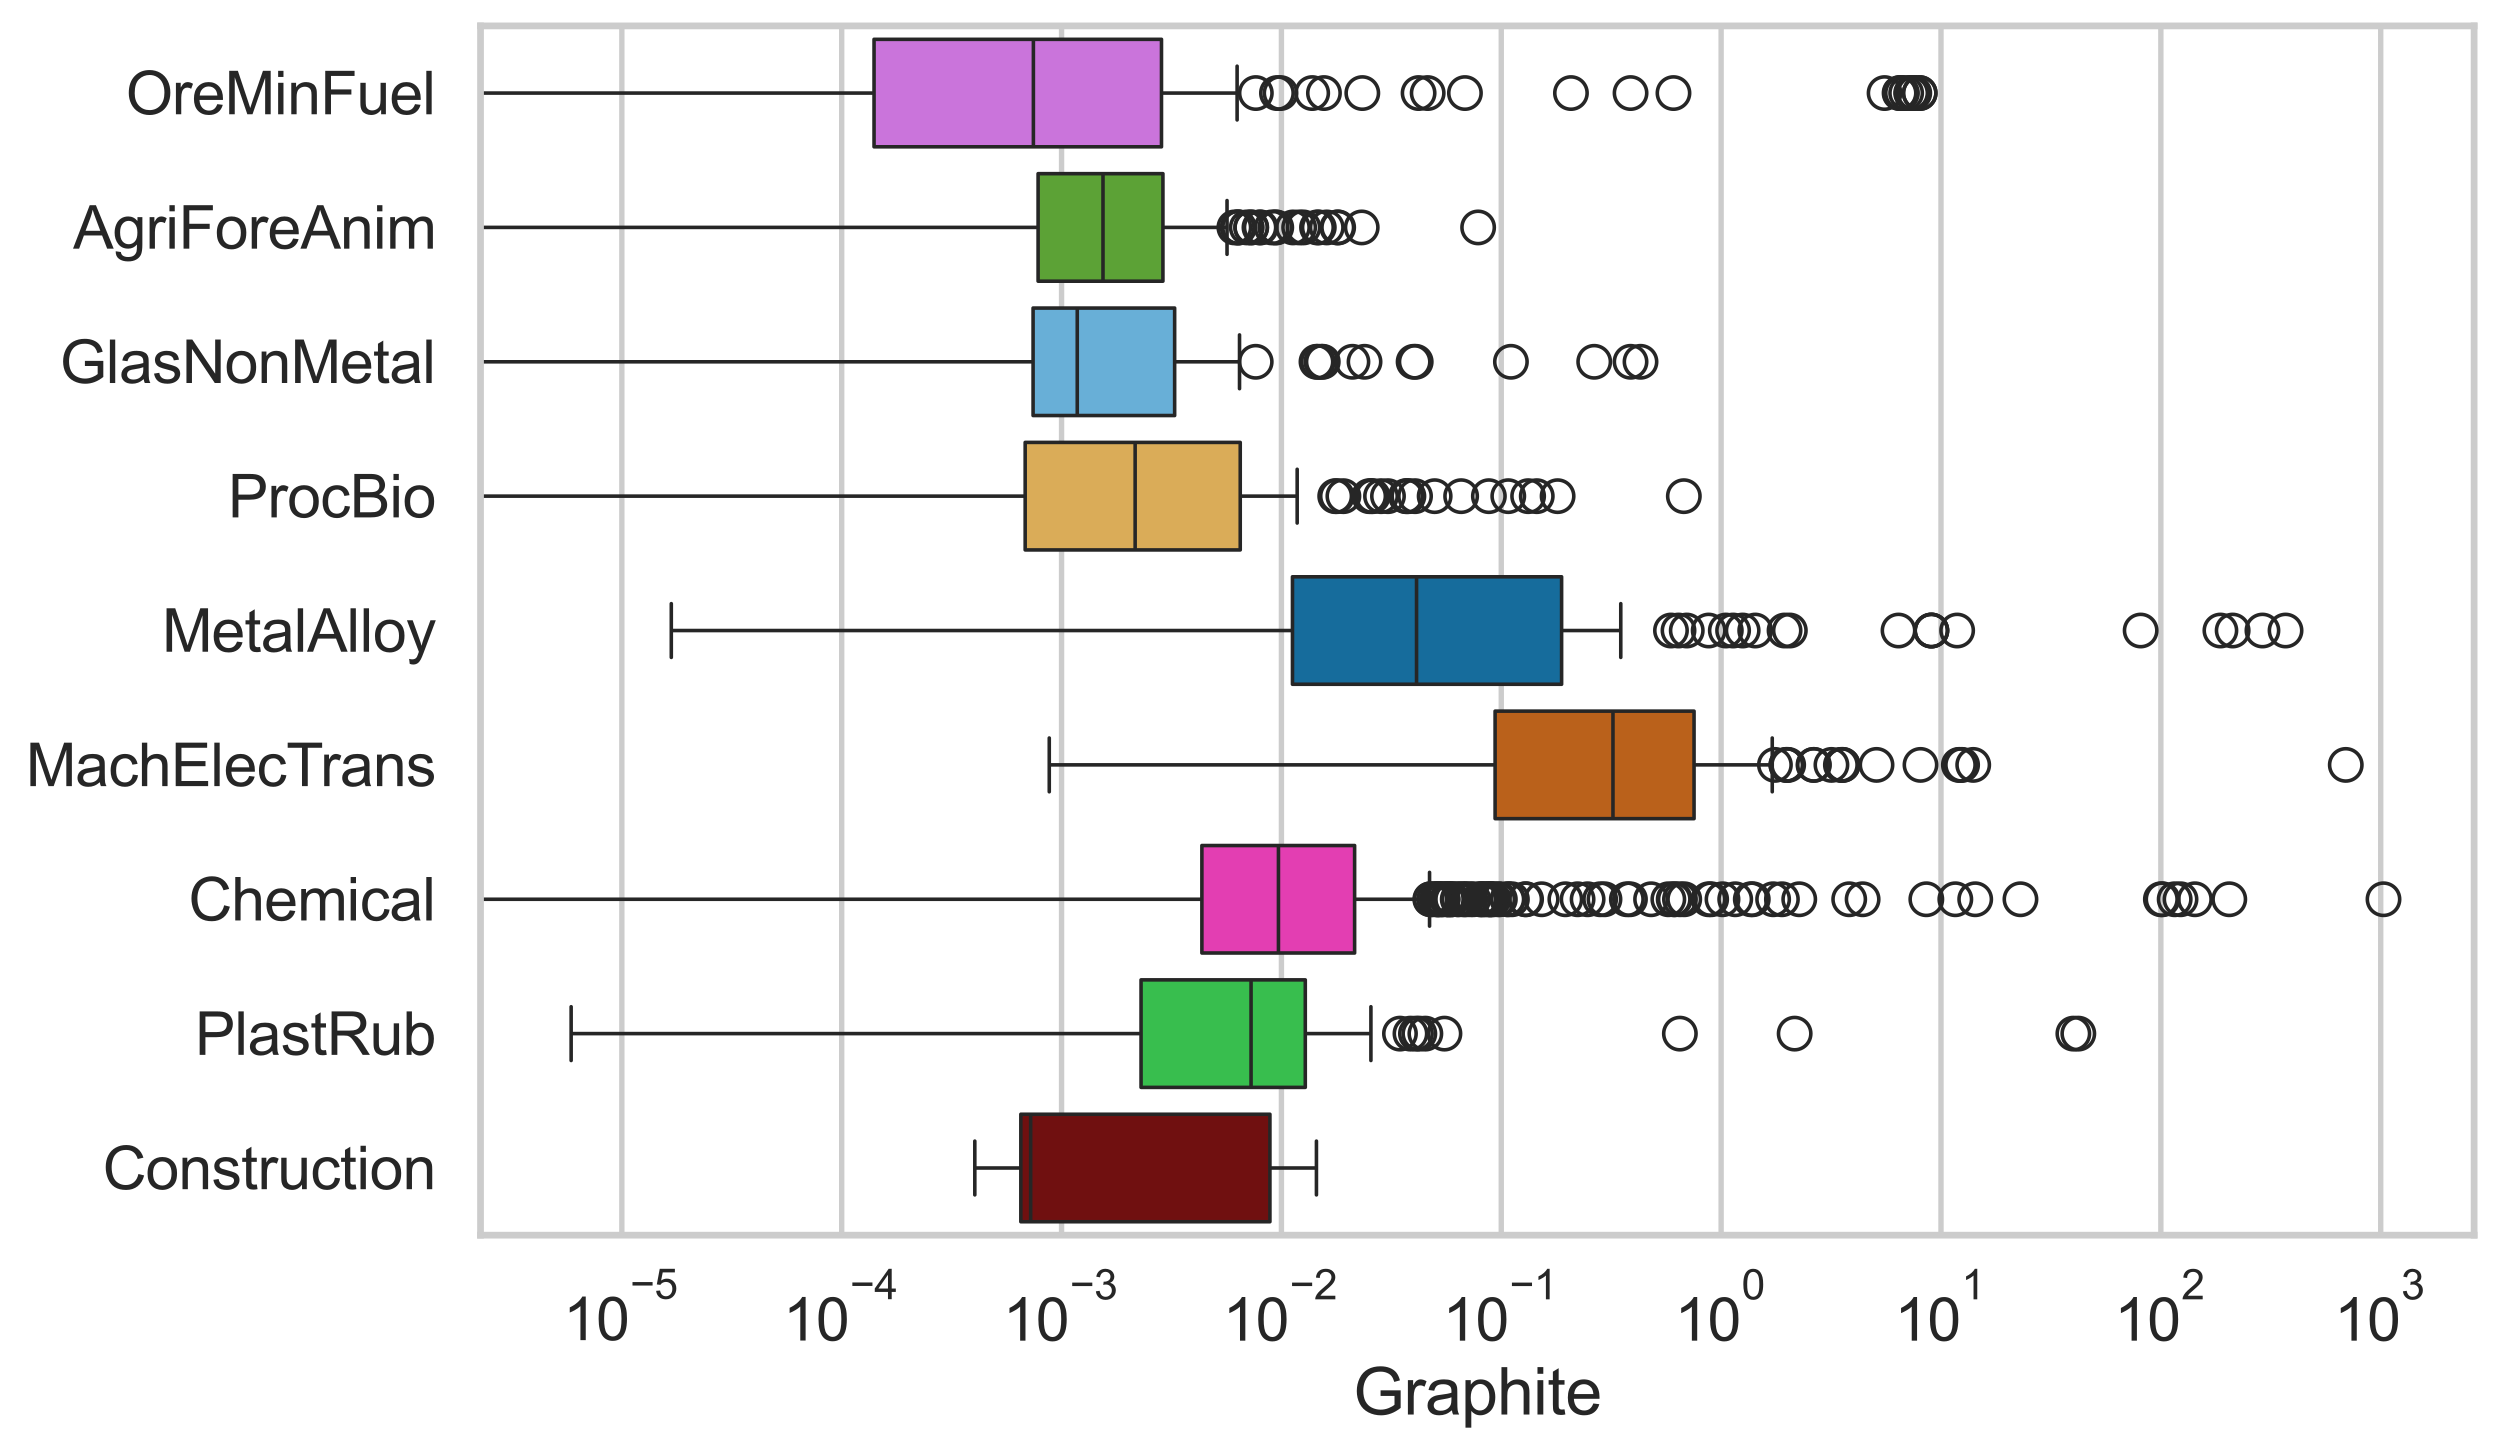 <?xml version="1.0" encoding="utf-8" standalone="no"?>
<!DOCTYPE svg PUBLIC "-//W3C//DTD SVG 1.1//EN"
  "http://www.w3.org/Graphics/SVG/1.1/DTD/svg11.dtd">
<svg xmlns:xlink="http://www.w3.org/1999/xlink" width="695.577pt" height="404.34pt" viewBox="0 0 695.577 404.34" xmlns="http://www.w3.org/2000/svg" version="1.1">
 <defs>
  <style type="text/css">*{stroke-linejoin: round; stroke-linecap: butt}</style>
 </defs>
 <g id="figure_1">
  <g id="patch_1">
   <path d="M 0 404.34 
L 695.577 404.34 
L 695.577 0 
L 0 0 
z
" style="fill: #ffffff"/>
  </g>
  <g id="axes_1">
   <g id="patch_2">
    <path d="M 133.697 343.665 
L 688.377 343.665 
L 688.377 7.2 
L 133.697 7.2 
z
" style="fill: #ffffff"/>
   </g>
   <g id="matplotlib.axis_1">
    <g id="xtick_1">
     <g id="line2d_1">
      <path d="M 173.016 343.665 
L 173.016 7.2 
" clip-path="url(#p626fdfdd49)" style="fill: none; stroke: #cccccc; stroke-width: 1.5; stroke-linecap: round"/>
     </g>
     <g id="text_1">
      <!-- $\mathdefault{10^{-5}}$ -->
      <g style="fill: #262626" transform="translate(156.681 373.015) scale(0.165 -0.165)">
       <defs>
        <path id="ArialMT-31" d="M 2384 0 
L 1822 0 
L 1822 3584 
Q 1619 3391 1289 3197 
Q 959 3003 697 2906 
L 697 3450 
Q 1169 3672 1522 3987 
Q 1875 4303 2022 4600 
L 2384 4600 
L 2384 0 
z
" transform="scale(0.016)"/>
        <path id="ArialMT-30" d="M 266 2259 
Q 266 3072 433 3567 
Q 600 4063 929 4331 
Q 1259 4600 1759 4600 
Q 2128 4600 2406 4451 
Q 2684 4303 2865 4023 
Q 3047 3744 3150 3342 
Q 3253 2941 3253 2259 
Q 3253 1453 3087 958 
Q 2922 463 2592 192 
Q 2263 -78 1759 -78 
Q 1097 -78 719 397 
Q 266 969 266 2259 
z
M 844 2259 
Q 844 1131 1108 757 
Q 1372 384 1759 384 
Q 2147 384 2411 759 
Q 2675 1134 2675 2259 
Q 2675 3391 2411 3762 
Q 2147 4134 1753 4134 
Q 1366 4134 1134 3806 
Q 844 3388 844 2259 
z
" transform="scale(0.016)"/>
        <path id="ArialMT-2212" d="M 3381 1997 
L 356 1997 
L 356 2522 
L 3381 2522 
L 3381 1997 
z
" transform="scale(0.016)"/>
        <path id="ArialMT-35" d="M 266 1200 
L 856 1250 
Q 922 819 1161 601 
Q 1400 384 1738 384 
Q 2144 384 2425 690 
Q 2706 997 2706 1503 
Q 2706 1984 2436 2262 
Q 2166 2541 1728 2541 
Q 1456 2541 1237 2417 
Q 1019 2294 894 2097 
L 366 2166 
L 809 4519 
L 3088 4519 
L 3088 3981 
L 1259 3981 
L 1013 2750 
Q 1425 3038 1878 3038 
Q 2478 3038 2890 2622 
Q 3303 2206 3303 1553 
Q 3303 931 2941 478 
Q 2500 -78 1738 -78 
Q 1113 -78 717 272 
Q 322 622 266 1200 
z
" transform="scale(0.016)"/>
       </defs>
       <use xlink:href="#ArialMT-31" transform="translate(0 0.88)"/>
       <use xlink:href="#ArialMT-30" transform="translate(55.615 0.88)"/>
       <use xlink:href="#ArialMT-2212" transform="translate(112.973 70.573) scale(0.7)"/>
       <use xlink:href="#ArialMT-35" transform="translate(153.852 70.573) scale(0.7)"/>
      </g>
     </g>
    </g>
    <g id="xtick_2">
     <g id="line2d_2">
      <path d="M 234.188 343.665 
L 234.188 7.2 
" clip-path="url(#p626fdfdd49)" style="fill: none; stroke: #cccccc; stroke-width: 1.5; stroke-linecap: round"/>
     </g>
     <g id="text_2">
      <!-- $\mathdefault{10^{-4}}$ -->
      <g style="fill: #262626" transform="translate(217.853 373.015) scale(0.165 -0.165)">
       <defs>
        <path id="ArialMT-34" d="M 2069 0 
L 2069 1097 
L 81 1097 
L 81 1613 
L 2172 4581 
L 2631 4581 
L 2631 1613 
L 3250 1613 
L 3250 1097 
L 2631 1097 
L 2631 0 
L 2069 0 
z
M 2069 1613 
L 2069 3678 
L 634 1613 
L 2069 1613 
z
" transform="scale(0.016)"/>
       </defs>
       <use xlink:href="#ArialMT-31" transform="translate(0 0.202)"/>
       <use xlink:href="#ArialMT-30" transform="translate(55.615 0.202)"/>
       <use xlink:href="#ArialMT-2212" transform="translate(112.973 69.895) scale(0.7)"/>
       <use xlink:href="#ArialMT-34" transform="translate(153.852 69.895) scale(0.7)"/>
      </g>
     </g>
    </g>
    <g id="xtick_3">
     <g id="line2d_3">
      <path d="M 295.359 343.665 
L 295.359 7.2 
" clip-path="url(#p626fdfdd49)" style="fill: none; stroke: #cccccc; stroke-width: 1.5; stroke-linecap: round"/>
     </g>
     <g id="text_3">
      <!-- $\mathdefault{10^{-3}}$ -->
      <g style="fill: #262626" transform="translate(279.024 373.18) scale(0.165 -0.165)">
       <defs>
        <path id="ArialMT-33" d="M 269 1209 
L 831 1284 
Q 928 806 1161 595 
Q 1394 384 1728 384 
Q 2125 384 2398 659 
Q 2672 934 2672 1341 
Q 2672 1728 2419 1979 
Q 2166 2231 1775 2231 
Q 1616 2231 1378 2169 
L 1441 2663 
Q 1497 2656 1531 2656 
Q 1891 2656 2178 2843 
Q 2466 3031 2466 3422 
Q 2466 3731 2256 3934 
Q 2047 4138 1716 4138 
Q 1388 4138 1169 3931 
Q 950 3725 888 3313 
L 325 3413 
Q 428 3978 793 4289 
Q 1159 4600 1703 4600 
Q 2078 4600 2393 4439 
Q 2709 4278 2876 4000 
Q 3044 3722 3044 3409 
Q 3044 3113 2884 2869 
Q 2725 2625 2413 2481 
Q 2819 2388 3044 2092 
Q 3269 1797 3269 1353 
Q 3269 753 2831 336 
Q 2394 -81 1725 -81 
Q 1122 -81 723 278 
Q 325 638 269 1209 
z
" transform="scale(0.016)"/>
       </defs>
       <use xlink:href="#ArialMT-31" transform="translate(0 0.994)"/>
       <use xlink:href="#ArialMT-30" transform="translate(55.615 0.994)"/>
       <use xlink:href="#ArialMT-2212" transform="translate(112.973 70.688) scale(0.7)"/>
       <use xlink:href="#ArialMT-33" transform="translate(153.852 70.688) scale(0.7)"/>
      </g>
     </g>
    </g>
    <g id="xtick_4">
     <g id="line2d_4">
      <path d="M 356.53 343.665 
L 356.53 7.2 
" clip-path="url(#p626fdfdd49)" style="fill: none; stroke: #cccccc; stroke-width: 1.5; stroke-linecap: round"/>
     </g>
     <g id="text_4">
      <!-- $\mathdefault{10^{-2}}$ -->
      <g style="fill: #262626" transform="translate(340.195 373.18) scale(0.165 -0.165)">
       <defs>
        <path id="ArialMT-32" d="M 3222 541 
L 3222 0 
L 194 0 
Q 188 203 259 391 
Q 375 700 629 1000 
Q 884 1300 1366 1694 
Q 2113 2306 2375 2664 
Q 2638 3022 2638 3341 
Q 2638 3675 2398 3904 
Q 2159 4134 1775 4134 
Q 1369 4134 1125 3890 
Q 881 3647 878 3216 
L 300 3275 
Q 359 3922 746 4261 
Q 1134 4600 1788 4600 
Q 2447 4600 2831 4234 
Q 3216 3869 3216 3328 
Q 3216 3053 3103 2787 
Q 2991 2522 2730 2228 
Q 2469 1934 1863 1422 
Q 1356 997 1212 845 
Q 1069 694 975 541 
L 3222 541 
z
" transform="scale(0.016)"/>
       </defs>
       <use xlink:href="#ArialMT-31" transform="translate(0 0.994)"/>
       <use xlink:href="#ArialMT-30" transform="translate(55.615 0.994)"/>
       <use xlink:href="#ArialMT-2212" transform="translate(112.973 70.688) scale(0.7)"/>
       <use xlink:href="#ArialMT-32" transform="translate(153.852 70.688) scale(0.7)"/>
      </g>
     </g>
    </g>
    <g id="xtick_5">
     <g id="line2d_5">
      <path d="M 417.701 343.665 
L 417.701 7.2 
" clip-path="url(#p626fdfdd49)" style="fill: none; stroke: #cccccc; stroke-width: 1.5; stroke-linecap: round"/>
     </g>
     <g id="text_5">
      <!-- $\mathdefault{10^{-1}}$ -->
      <g style="fill: #262626" transform="translate(401.366 373.18) scale(0.165 -0.165)">
       <use xlink:href="#ArialMT-31" transform="translate(0 0.994)"/>
       <use xlink:href="#ArialMT-30" transform="translate(55.615 0.994)"/>
       <use xlink:href="#ArialMT-2212" transform="translate(112.973 70.688) scale(0.7)"/>
       <use xlink:href="#ArialMT-31" transform="translate(153.852 70.688) scale(0.7)"/>
      </g>
     </g>
    </g>
    <g id="xtick_6">
     <g id="line2d_6">
      <path d="M 478.872 343.665 
L 478.872 7.2 
" clip-path="url(#p626fdfdd49)" style="fill: none; stroke: #cccccc; stroke-width: 1.5; stroke-linecap: round"/>
     </g>
     <g id="text_6">
      <!-- $\mathdefault{10^{0}}$ -->
      <g style="fill: #262626" transform="translate(465.92 373.18) scale(0.165 -0.165)">
       <use xlink:href="#ArialMT-31" transform="translate(0 0.994)"/>
       <use xlink:href="#ArialMT-30" transform="translate(55.615 0.994)"/>
       <use xlink:href="#ArialMT-30" transform="translate(112.973 70.688) scale(0.7)"/>
      </g>
     </g>
    </g>
    <g id="xtick_7">
     <g id="line2d_7">
      <path d="M 540.044 343.665 
L 540.044 7.2 
" clip-path="url(#p626fdfdd49)" style="fill: none; stroke: #cccccc; stroke-width: 1.5; stroke-linecap: round"/>
     </g>
     <g id="text_7">
      <!-- $\mathdefault{10^{1}}$ -->
      <g style="fill: #262626" transform="translate(527.091 373.18) scale(0.165 -0.165)">
       <use xlink:href="#ArialMT-31" transform="translate(0 0.994)"/>
       <use xlink:href="#ArialMT-30" transform="translate(55.615 0.994)"/>
       <use xlink:href="#ArialMT-31" transform="translate(112.973 70.688) scale(0.7)"/>
      </g>
     </g>
    </g>
    <g id="xtick_8">
     <g id="line2d_8">
      <path d="M 601.215 343.665 
L 601.215 7.2 
" clip-path="url(#p626fdfdd49)" style="fill: none; stroke: #cccccc; stroke-width: 1.5; stroke-linecap: round"/>
     </g>
     <g id="text_8">
      <!-- $\mathdefault{10^{2}}$ -->
      <g style="fill: #262626" transform="translate(588.262 373.18) scale(0.165 -0.165)">
       <use xlink:href="#ArialMT-31" transform="translate(0 0.994)"/>
       <use xlink:href="#ArialMT-30" transform="translate(55.615 0.994)"/>
       <use xlink:href="#ArialMT-32" transform="translate(112.973 70.688) scale(0.7)"/>
      </g>
     </g>
    </g>
    <g id="xtick_9">
     <g id="line2d_9">
      <path d="M 662.386 343.665 
L 662.386 7.2 
" clip-path="url(#p626fdfdd49)" style="fill: none; stroke: #cccccc; stroke-width: 1.5; stroke-linecap: round"/>
     </g>
     <g id="text_9">
      <!-- $\mathdefault{10^{3}}$ -->
      <g style="fill: #262626" transform="translate(649.434 373.18) scale(0.165 -0.165)">
       <use xlink:href="#ArialMT-31" transform="translate(0 0.994)"/>
       <use xlink:href="#ArialMT-30" transform="translate(55.615 0.994)"/>
       <use xlink:href="#ArialMT-33" transform="translate(112.973 70.688) scale(0.7)"/>
      </g>
     </g>
    </g>
    <g id="xtick_10"/>
    <g id="xtick_11"/>
    <g id="xtick_12"/>
    <g id="xtick_13"/>
    <g id="xtick_14"/>
    <g id="xtick_15"/>
    <g id="xtick_16"/>
    <g id="xtick_17"/>
    <g id="xtick_18"/>
    <g id="xtick_19"/>
    <g id="xtick_20"/>
    <g id="xtick_21"/>
    <g id="xtick_22"/>
    <g id="xtick_23"/>
    <g id="xtick_24"/>
    <g id="xtick_25"/>
    <g id="xtick_26"/>
    <g id="xtick_27"/>
    <g id="xtick_28"/>
    <g id="xtick_29"/>
    <g id="xtick_30"/>
    <g id="xtick_31"/>
    <g id="xtick_32"/>
    <g id="xtick_33"/>
    <g id="xtick_34"/>
    <g id="xtick_35"/>
    <g id="xtick_36"/>
    <g id="xtick_37"/>
    <g id="xtick_38"/>
    <g id="xtick_39"/>
    <g id="xtick_40"/>
    <g id="xtick_41"/>
    <g id="xtick_42"/>
    <g id="xtick_43"/>
    <g id="xtick_44"/>
    <g id="xtick_45"/>
    <g id="xtick_46"/>
    <g id="xtick_47"/>
    <g id="xtick_48"/>
    <g id="xtick_49"/>
    <g id="xtick_50"/>
    <g id="xtick_51"/>
    <g id="xtick_52"/>
    <g id="xtick_53"/>
    <g id="xtick_54"/>
    <g id="xtick_55"/>
    <g id="xtick_56"/>
    <g id="xtick_57"/>
    <g id="xtick_58"/>
    <g id="xtick_59"/>
    <g id="xtick_60"/>
    <g id="xtick_61"/>
    <g id="xtick_62"/>
    <g id="xtick_63"/>
    <g id="xtick_64"/>
    <g id="xtick_65"/>
    <g id="xtick_66"/>
    <g id="xtick_67"/>
    <g id="xtick_68"/>
    <g id="xtick_69"/>
    <g id="xtick_70"/>
    <g id="xtick_71"/>
    <g id="xtick_72"/>
    <g id="xtick_73"/>
    <g id="xtick_74"/>
    <g id="xtick_75"/>
    <g id="xtick_76"/>
    <g id="xtick_77"/>
    <g id="xtick_78"/>
    <g id="xtick_79"/>
    <g id="xtick_80"/>
    <g id="xtick_81"/>
    <g id="text_10">
     <!-- Graphite -->
     <g style="fill: #262626" transform="translate(376.521 393.563) scale(0.18 -0.18)">
      <defs>
       <path id="ArialMT-47" d="M 2638 1797 
L 2638 2334 
L 4578 2338 
L 4578 638 
Q 4131 281 3656 101 
Q 3181 -78 2681 -78 
Q 2006 -78 1454 211 
Q 903 500 622 1047 
Q 341 1594 341 2269 
Q 341 2938 620 3517 
Q 900 4097 1425 4378 
Q 1950 4659 2634 4659 
Q 3131 4659 3532 4498 
Q 3934 4338 4162 4050 
Q 4391 3763 4509 3300 
L 3963 3150 
Q 3859 3500 3706 3700 
Q 3553 3900 3268 4020 
Q 2984 4141 2638 4141 
Q 2222 4141 1919 4014 
Q 1616 3888 1430 3681 
Q 1244 3475 1141 3228 
Q 966 2803 966 2306 
Q 966 1694 1177 1281 
Q 1388 869 1791 669 
Q 2194 469 2647 469 
Q 3041 469 3416 620 
Q 3791 772 3984 944 
L 3984 1797 
L 2638 1797 
z
" transform="scale(0.016)"/>
       <path id="ArialMT-72" d="M 416 0 
L 416 3319 
L 922 3319 
L 922 2816 
Q 1116 3169 1280 3281 
Q 1444 3394 1641 3394 
Q 1925 3394 2219 3213 
L 2025 2691 
Q 1819 2813 1613 2813 
Q 1428 2813 1281 2702 
Q 1134 2591 1072 2394 
Q 978 2094 978 1738 
L 978 0 
L 416 0 
z
" transform="scale(0.016)"/>
       <path id="ArialMT-61" d="M 2588 409 
Q 2275 144 1986 34 
Q 1697 -75 1366 -75 
Q 819 -75 525 192 
Q 231 459 231 875 
Q 231 1119 342 1320 
Q 453 1522 633 1644 
Q 813 1766 1038 1828 
Q 1203 1872 1538 1913 
Q 2219 1994 2541 2106 
Q 2544 2222 2544 2253 
Q 2544 2597 2384 2738 
Q 2169 2928 1744 2928 
Q 1347 2928 1158 2789 
Q 969 2650 878 2297 
L 328 2372 
Q 403 2725 575 2942 
Q 747 3159 1072 3276 
Q 1397 3394 1825 3394 
Q 2250 3394 2515 3294 
Q 2781 3194 2906 3042 
Q 3031 2891 3081 2659 
Q 3109 2516 3109 2141 
L 3109 1391 
Q 3109 606 3145 398 
Q 3181 191 3288 0 
L 2700 0 
Q 2613 175 2588 409 
z
M 2541 1666 
Q 2234 1541 1622 1453 
Q 1275 1403 1131 1340 
Q 988 1278 909 1158 
Q 831 1038 831 891 
Q 831 666 1001 516 
Q 1172 366 1500 366 
Q 1825 366 2078 508 
Q 2331 650 2450 897 
Q 2541 1088 2541 1459 
L 2541 1666 
z
" transform="scale(0.016)"/>
       <path id="ArialMT-70" d="M 422 -1272 
L 422 3319 
L 934 3319 
L 934 2888 
Q 1116 3141 1344 3267 
Q 1572 3394 1897 3394 
Q 2322 3394 2647 3175 
Q 2972 2956 3137 2557 
Q 3303 2159 3303 1684 
Q 3303 1175 3120 767 
Q 2938 359 2589 142 
Q 2241 -75 1856 -75 
Q 1575 -75 1351 44 
Q 1128 163 984 344 
L 984 -1272 
L 422 -1272 
z
M 931 1641 
Q 931 1000 1190 694 
Q 1450 388 1819 388 
Q 2194 388 2461 705 
Q 2728 1022 2728 1688 
Q 2728 2322 2467 2637 
Q 2206 2953 1844 2953 
Q 1484 2953 1207 2617 
Q 931 2281 931 1641 
z
" transform="scale(0.016)"/>
       <path id="ArialMT-68" d="M 422 0 
L 422 4581 
L 984 4581 
L 984 2938 
Q 1378 3394 1978 3394 
Q 2347 3394 2619 3248 
Q 2891 3103 3008 2847 
Q 3125 2591 3125 2103 
L 3125 0 
L 2563 0 
L 2563 2103 
Q 2563 2525 2380 2717 
Q 2197 2909 1863 2909 
Q 1613 2909 1392 2779 
Q 1172 2650 1078 2428 
Q 984 2206 984 1816 
L 984 0 
L 422 0 
z
" transform="scale(0.016)"/>
       <path id="ArialMT-69" d="M 425 3934 
L 425 4581 
L 988 4581 
L 988 3934 
L 425 3934 
z
M 425 0 
L 425 3319 
L 988 3319 
L 988 0 
L 425 0 
z
" transform="scale(0.016)"/>
       <path id="ArialMT-74" d="M 1650 503 
L 1731 6 
Q 1494 -44 1306 -44 
Q 1000 -44 831 53 
Q 663 150 594 308 
Q 525 466 525 972 
L 525 2881 
L 113 2881 
L 113 3319 
L 525 3319 
L 525 4141 
L 1084 4478 
L 1084 3319 
L 1650 3319 
L 1650 2881 
L 1084 2881 
L 1084 941 
Q 1084 700 1114 631 
Q 1144 563 1211 522 
Q 1278 481 1403 481 
Q 1497 481 1650 503 
z
" transform="scale(0.016)"/>
       <path id="ArialMT-65" d="M 2694 1069 
L 3275 997 
Q 3138 488 2766 206 
Q 2394 -75 1816 -75 
Q 1088 -75 661 373 
Q 234 822 234 1631 
Q 234 2469 665 2931 
Q 1097 3394 1784 3394 
Q 2450 3394 2872 2941 
Q 3294 2488 3294 1666 
Q 3294 1616 3291 1516 
L 816 1516 
Q 847 969 1125 678 
Q 1403 388 1819 388 
Q 2128 388 2347 550 
Q 2566 713 2694 1069 
z
M 847 1978 
L 2700 1978 
Q 2663 2397 2488 2606 
Q 2219 2931 1791 2931 
Q 1403 2931 1139 2672 
Q 875 2413 847 1978 
z
" transform="scale(0.016)"/>
      </defs>
      <use xlink:href="#ArialMT-47"/>
      <use xlink:href="#ArialMT-72" transform="translate(77.783 0)"/>
      <use xlink:href="#ArialMT-61" transform="translate(111.084 0)"/>
      <use xlink:href="#ArialMT-70" transform="translate(166.699 0)"/>
      <use xlink:href="#ArialMT-68" transform="translate(222.314 0)"/>
      <use xlink:href="#ArialMT-69" transform="translate(277.93 0)"/>
      <use xlink:href="#ArialMT-74" transform="translate(300.146 0)"/>
      <use xlink:href="#ArialMT-65" transform="translate(327.93 0)"/>
     </g>
    </g>
   </g>
   <g id="matplotlib.axis_2">
    <g id="ytick_1">
     <g id="text_11">
      <!-- OreMinFuel -->
      <g style="fill: #262626" transform="translate(35.013 31.798) scale(0.165 -0.165)">
       <defs>
        <path id="ArialMT-4f" d="M 309 2231 
Q 309 3372 921 4017 
Q 1534 4663 2503 4663 
Q 3138 4663 3647 4359 
Q 4156 4056 4423 3514 
Q 4691 2972 4691 2284 
Q 4691 1588 4409 1038 
Q 4128 488 3612 205 
Q 3097 -78 2500 -78 
Q 1853 -78 1343 234 
Q 834 547 571 1087 
Q 309 1628 309 2231 
z
M 934 2222 
Q 934 1394 1379 917 
Q 1825 441 2497 441 
Q 3181 441 3623 922 
Q 4066 1403 4066 2288 
Q 4066 2847 3877 3264 
Q 3688 3681 3323 3911 
Q 2959 4141 2506 4141 
Q 1863 4141 1398 3698 
Q 934 3256 934 2222 
z
" transform="scale(0.016)"/>
        <path id="ArialMT-4d" d="M 475 0 
L 475 4581 
L 1388 4581 
L 2472 1338 
Q 2622 884 2691 659 
Q 2769 909 2934 1394 
L 4031 4581 
L 4847 4581 
L 4847 0 
L 4263 0 
L 4263 3834 
L 2931 0 
L 2384 0 
L 1059 3900 
L 1059 0 
L 475 0 
z
" transform="scale(0.016)"/>
        <path id="ArialMT-6e" d="M 422 0 
L 422 3319 
L 928 3319 
L 928 2847 
Q 1294 3394 1984 3394 
Q 2284 3394 2536 3286 
Q 2788 3178 2913 3003 
Q 3038 2828 3088 2588 
Q 3119 2431 3119 2041 
L 3119 0 
L 2556 0 
L 2556 2019 
Q 2556 2363 2490 2533 
Q 2425 2703 2258 2804 
Q 2091 2906 1866 2906 
Q 1506 2906 1245 2678 
Q 984 2450 984 1813 
L 984 0 
L 422 0 
z
" transform="scale(0.016)"/>
        <path id="ArialMT-46" d="M 525 0 
L 525 4581 
L 3616 4581 
L 3616 4041 
L 1131 4041 
L 1131 2622 
L 3281 2622 
L 3281 2081 
L 1131 2081 
L 1131 0 
L 525 0 
z
" transform="scale(0.016)"/>
        <path id="ArialMT-75" d="M 2597 0 
L 2597 488 
Q 2209 -75 1544 -75 
Q 1250 -75 995 37 
Q 741 150 617 320 
Q 494 491 444 738 
Q 409 903 409 1263 
L 409 3319 
L 972 3319 
L 972 1478 
Q 972 1038 1006 884 
Q 1059 663 1231 536 
Q 1403 409 1656 409 
Q 1909 409 2131 539 
Q 2353 669 2445 892 
Q 2538 1116 2538 1541 
L 2538 3319 
L 3100 3319 
L 3100 0 
L 2597 0 
z
" transform="scale(0.016)"/>
        <path id="ArialMT-6c" d="M 409 0 
L 409 4581 
L 972 4581 
L 972 0 
L 409 0 
z
" transform="scale(0.016)"/>
       </defs>
       <use xlink:href="#ArialMT-4f"/>
       <use xlink:href="#ArialMT-72" transform="translate(77.783 0)"/>
       <use xlink:href="#ArialMT-65" transform="translate(111.084 0)"/>
       <use xlink:href="#ArialMT-4d" transform="translate(166.699 0)"/>
       <use xlink:href="#ArialMT-69" transform="translate(250 0)"/>
       <use xlink:href="#ArialMT-6e" transform="translate(272.217 0)"/>
       <use xlink:href="#ArialMT-46" transform="translate(327.832 0)"/>
       <use xlink:href="#ArialMT-75" transform="translate(388.916 0)"/>
       <use xlink:href="#ArialMT-65" transform="translate(444.531 0)"/>
       <use xlink:href="#ArialMT-6c" transform="translate(500.146 0)"/>
      </g>
     </g>
    </g>
    <g id="ytick_2">
     <g id="text_12">
      <!-- AgriForeAnim -->
      <g style="fill: #262626" transform="translate(20.341 69.183) scale(0.165 -0.165)">
       <defs>
        <path id="ArialMT-41" d="M -9 0 
L 1750 4581 
L 2403 4581 
L 4278 0 
L 3588 0 
L 3053 1388 
L 1138 1388 
L 634 0 
L -9 0 
z
M 1313 1881 
L 2866 1881 
L 2388 3150 
Q 2169 3728 2063 4100 
Q 1975 3659 1816 3225 
L 1313 1881 
z
" transform="scale(0.016)"/>
        <path id="ArialMT-67" d="M 319 -275 
L 866 -356 
Q 900 -609 1056 -725 
Q 1266 -881 1628 -881 
Q 2019 -881 2231 -725 
Q 2444 -569 2519 -288 
Q 2563 -116 2559 434 
Q 2191 0 1641 0 
Q 956 0 581 494 
Q 206 988 206 1678 
Q 206 2153 378 2554 
Q 550 2956 876 3175 
Q 1203 3394 1644 3394 
Q 2231 3394 2613 2919 
L 2613 3319 
L 3131 3319 
L 3131 450 
Q 3131 -325 2973 -648 
Q 2816 -972 2473 -1159 
Q 2131 -1347 1631 -1347 
Q 1038 -1347 672 -1080 
Q 306 -813 319 -275 
z
M 784 1719 
Q 784 1066 1043 766 
Q 1303 466 1694 466 
Q 2081 466 2343 764 
Q 2606 1063 2606 1700 
Q 2606 2309 2336 2618 
Q 2066 2928 1684 2928 
Q 1309 2928 1046 2623 
Q 784 2319 784 1719 
z
" transform="scale(0.016)"/>
        <path id="ArialMT-6f" d="M 213 1659 
Q 213 2581 725 3025 
Q 1153 3394 1769 3394 
Q 2453 3394 2887 2945 
Q 3322 2497 3322 1706 
Q 3322 1066 3130 698 
Q 2938 331 2570 128 
Q 2203 -75 1769 -75 
Q 1072 -75 642 372 
Q 213 819 213 1659 
z
M 791 1659 
Q 791 1022 1069 705 
Q 1347 388 1769 388 
Q 2188 388 2466 706 
Q 2744 1025 2744 1678 
Q 2744 2294 2464 2611 
Q 2184 2928 1769 2928 
Q 1347 2928 1069 2612 
Q 791 2297 791 1659 
z
" transform="scale(0.016)"/>
        <path id="ArialMT-6d" d="M 422 0 
L 422 3319 
L 925 3319 
L 925 2853 
Q 1081 3097 1340 3245 
Q 1600 3394 1931 3394 
Q 2300 3394 2536 3241 
Q 2772 3088 2869 2813 
Q 3263 3394 3894 3394 
Q 4388 3394 4653 3120 
Q 4919 2847 4919 2278 
L 4919 0 
L 4359 0 
L 4359 2091 
Q 4359 2428 4304 2576 
Q 4250 2725 4106 2815 
Q 3963 2906 3769 2906 
Q 3419 2906 3187 2673 
Q 2956 2441 2956 1928 
L 2956 0 
L 2394 0 
L 2394 2156 
Q 2394 2531 2256 2718 
Q 2119 2906 1806 2906 
Q 1569 2906 1367 2781 
Q 1166 2656 1075 2415 
Q 984 2175 984 1722 
L 984 0 
L 422 0 
z
" transform="scale(0.016)"/>
       </defs>
       <use xlink:href="#ArialMT-41"/>
       <use xlink:href="#ArialMT-67" transform="translate(66.699 0)"/>
       <use xlink:href="#ArialMT-72" transform="translate(122.314 0)"/>
       <use xlink:href="#ArialMT-69" transform="translate(155.615 0)"/>
       <use xlink:href="#ArialMT-46" transform="translate(177.832 0)"/>
       <use xlink:href="#ArialMT-6f" transform="translate(238.916 0)"/>
       <use xlink:href="#ArialMT-72" transform="translate(294.531 0)"/>
       <use xlink:href="#ArialMT-65" transform="translate(327.832 0)"/>
       <use xlink:href="#ArialMT-41" transform="translate(383.447 0)"/>
       <use xlink:href="#ArialMT-6e" transform="translate(450.146 0)"/>
       <use xlink:href="#ArialMT-69" transform="translate(505.762 0)"/>
       <use xlink:href="#ArialMT-6d" transform="translate(527.979 0)"/>
      </g>
     </g>
    </g>
    <g id="ytick_3">
     <g id="text_13">
      <!-- GlasNonMetal -->
      <g style="fill: #262626" transform="translate(16.659 106.568) scale(0.165 -0.165)">
       <defs>
        <path id="ArialMT-73" d="M 197 991 
L 753 1078 
Q 800 744 1014 566 
Q 1228 388 1613 388 
Q 2000 388 2187 545 
Q 2375 703 2375 916 
Q 2375 1106 2209 1216 
Q 2094 1291 1634 1406 
Q 1016 1563 777 1677 
Q 538 1791 414 1992 
Q 291 2194 291 2438 
Q 291 2659 392 2848 
Q 494 3038 669 3163 
Q 800 3259 1026 3326 
Q 1253 3394 1513 3394 
Q 1903 3394 2198 3281 
Q 2494 3169 2634 2976 
Q 2775 2784 2828 2463 
L 2278 2388 
Q 2241 2644 2061 2787 
Q 1881 2931 1553 2931 
Q 1166 2931 1000 2803 
Q 834 2675 834 2503 
Q 834 2394 903 2306 
Q 972 2216 1119 2156 
Q 1203 2125 1616 2013 
Q 2213 1853 2448 1751 
Q 2684 1650 2818 1456 
Q 2953 1263 2953 975 
Q 2953 694 2789 445 
Q 2625 197 2315 61 
Q 2006 -75 1616 -75 
Q 969 -75 630 194 
Q 291 463 197 991 
z
" transform="scale(0.016)"/>
        <path id="ArialMT-4e" d="M 488 0 
L 488 4581 
L 1109 4581 
L 3516 984 
L 3516 4581 
L 4097 4581 
L 4097 0 
L 3475 0 
L 1069 3600 
L 1069 0 
L 488 0 
z
" transform="scale(0.016)"/>
       </defs>
       <use xlink:href="#ArialMT-47"/>
       <use xlink:href="#ArialMT-6c" transform="translate(77.783 0)"/>
       <use xlink:href="#ArialMT-61" transform="translate(100 0)"/>
       <use xlink:href="#ArialMT-73" transform="translate(155.615 0)"/>
       <use xlink:href="#ArialMT-4e" transform="translate(205.615 0)"/>
       <use xlink:href="#ArialMT-6f" transform="translate(277.832 0)"/>
       <use xlink:href="#ArialMT-6e" transform="translate(333.447 0)"/>
       <use xlink:href="#ArialMT-4d" transform="translate(389.062 0)"/>
       <use xlink:href="#ArialMT-65" transform="translate(472.363 0)"/>
       <use xlink:href="#ArialMT-74" transform="translate(527.979 0)"/>
       <use xlink:href="#ArialMT-61" transform="translate(555.762 0)"/>
       <use xlink:href="#ArialMT-6c" transform="translate(611.377 0)"/>
      </g>
     </g>
    </g>
    <g id="ytick_4">
     <g id="text_14">
      <!-- ProcBio -->
      <g style="fill: #262626" transform="translate(63.424 143.953) scale(0.165 -0.165)">
       <defs>
        <path id="ArialMT-50" d="M 494 0 
L 494 4581 
L 2222 4581 
Q 2678 4581 2919 4538 
Q 3256 4481 3484 4323 
Q 3713 4166 3852 3881 
Q 3991 3597 3991 3256 
Q 3991 2672 3619 2267 
Q 3247 1863 2275 1863 
L 1100 1863 
L 1100 0 
L 494 0 
z
M 1100 2403 
L 2284 2403 
Q 2872 2403 3119 2622 
Q 3366 2841 3366 3238 
Q 3366 3525 3220 3729 
Q 3075 3934 2838 4000 
Q 2684 4041 2272 4041 
L 1100 4041 
L 1100 2403 
z
" transform="scale(0.016)"/>
        <path id="ArialMT-63" d="M 2588 1216 
L 3141 1144 
Q 3050 572 2676 248 
Q 2303 -75 1759 -75 
Q 1078 -75 664 370 
Q 250 816 250 1647 
Q 250 2184 428 2587 
Q 606 2991 970 3192 
Q 1334 3394 1763 3394 
Q 2303 3394 2647 3120 
Q 2991 2847 3088 2344 
L 2541 2259 
Q 2463 2594 2264 2762 
Q 2066 2931 1784 2931 
Q 1359 2931 1093 2626 
Q 828 2322 828 1663 
Q 828 994 1084 691 
Q 1341 388 1753 388 
Q 2084 388 2306 591 
Q 2528 794 2588 1216 
z
" transform="scale(0.016)"/>
        <path id="ArialMT-42" d="M 469 0 
L 469 4581 
L 2188 4581 
Q 2713 4581 3030 4442 
Q 3347 4303 3526 4014 
Q 3706 3725 3706 3409 
Q 3706 3116 3547 2856 
Q 3388 2597 3066 2438 
Q 3481 2316 3704 2022 
Q 3928 1728 3928 1328 
Q 3928 1006 3792 729 
Q 3656 453 3456 303 
Q 3256 153 2954 76 
Q 2653 0 2216 0 
L 469 0 
z
M 1075 2656 
L 2066 2656 
Q 2469 2656 2644 2709 
Q 2875 2778 2992 2937 
Q 3109 3097 3109 3338 
Q 3109 3566 3000 3739 
Q 2891 3913 2687 3977 
Q 2484 4041 1991 4041 
L 1075 4041 
L 1075 2656 
z
M 1075 541 
L 2216 541 
Q 2509 541 2628 563 
Q 2838 600 2978 687 
Q 3119 775 3209 942 
Q 3300 1109 3300 1328 
Q 3300 1584 3169 1773 
Q 3038 1963 2805 2039 
Q 2572 2116 2134 2116 
L 1075 2116 
L 1075 541 
z
" transform="scale(0.016)"/>
       </defs>
       <use xlink:href="#ArialMT-50"/>
       <use xlink:href="#ArialMT-72" transform="translate(66.699 0)"/>
       <use xlink:href="#ArialMT-6f" transform="translate(100 0)"/>
       <use xlink:href="#ArialMT-63" transform="translate(155.615 0)"/>
       <use xlink:href="#ArialMT-42" transform="translate(205.615 0)"/>
       <use xlink:href="#ArialMT-69" transform="translate(272.314 0)"/>
       <use xlink:href="#ArialMT-6f" transform="translate(294.531 0)"/>
      </g>
     </g>
    </g>
    <g id="ytick_5">
     <g id="text_15">
      <!-- MetalAlloy -->
      <g style="fill: #262626" transform="translate(45.088 181.337) scale(0.165 -0.165)">
       <defs>
        <path id="ArialMT-79" d="M 397 -1278 
L 334 -750 
Q 519 -800 656 -800 
Q 844 -800 956 -737 
Q 1069 -675 1141 -563 
Q 1194 -478 1313 -144 
Q 1328 -97 1363 -6 
L 103 3319 
L 709 3319 
L 1400 1397 
Q 1534 1031 1641 628 
Q 1738 1016 1872 1384 
L 2581 3319 
L 3144 3319 
L 1881 -56 
Q 1678 -603 1566 -809 
Q 1416 -1088 1222 -1217 
Q 1028 -1347 759 -1347 
Q 597 -1347 397 -1278 
z
" transform="scale(0.016)"/>
       </defs>
       <use xlink:href="#ArialMT-4d"/>
       <use xlink:href="#ArialMT-65" transform="translate(83.301 0)"/>
       <use xlink:href="#ArialMT-74" transform="translate(138.916 0)"/>
       <use xlink:href="#ArialMT-61" transform="translate(166.699 0)"/>
       <use xlink:href="#ArialMT-6c" transform="translate(222.314 0)"/>
       <use xlink:href="#ArialMT-41" transform="translate(244.531 0)"/>
       <use xlink:href="#ArialMT-6c" transform="translate(311.23 0)"/>
       <use xlink:href="#ArialMT-6c" transform="translate(333.447 0)"/>
       <use xlink:href="#ArialMT-6f" transform="translate(355.664 0)"/>
       <use xlink:href="#ArialMT-79" transform="translate(411.279 0)"/>
      </g>
     </g>
    </g>
    <g id="ytick_6">
     <g id="text_16">
      <!-- MachElecTrans -->
      <g style="fill: #262626" transform="translate(7.2 218.722) scale(0.165 -0.165)">
       <defs>
        <path id="ArialMT-45" d="M 506 0 
L 506 4581 
L 3819 4581 
L 3819 4041 
L 1113 4041 
L 1113 2638 
L 3647 2638 
L 3647 2100 
L 1113 2100 
L 1113 541 
L 3925 541 
L 3925 0 
L 506 0 
z
" transform="scale(0.016)"/>
        <path id="ArialMT-54" d="M 1659 0 
L 1659 4041 
L 150 4041 
L 150 4581 
L 3781 4581 
L 3781 4041 
L 2266 4041 
L 2266 0 
L 1659 0 
z
" transform="scale(0.016)"/>
       </defs>
       <use xlink:href="#ArialMT-4d"/>
       <use xlink:href="#ArialMT-61" transform="translate(83.301 0)"/>
       <use xlink:href="#ArialMT-63" transform="translate(138.916 0)"/>
       <use xlink:href="#ArialMT-68" transform="translate(188.916 0)"/>
       <use xlink:href="#ArialMT-45" transform="translate(244.531 0)"/>
       <use xlink:href="#ArialMT-6c" transform="translate(311.23 0)"/>
       <use xlink:href="#ArialMT-65" transform="translate(333.447 0)"/>
       <use xlink:href="#ArialMT-63" transform="translate(389.062 0)"/>
       <use xlink:href="#ArialMT-54" transform="translate(439.062 0)"/>
       <use xlink:href="#ArialMT-72" transform="translate(496.396 0)"/>
       <use xlink:href="#ArialMT-61" transform="translate(529.697 0)"/>
       <use xlink:href="#ArialMT-6e" transform="translate(585.312 0)"/>
       <use xlink:href="#ArialMT-73" transform="translate(640.928 0)"/>
      </g>
     </g>
    </g>
    <g id="ytick_7">
     <g id="text_17">
      <!-- Chemical -->
      <g style="fill: #262626" transform="translate(52.428 256.107) scale(0.165 -0.165)">
       <defs>
        <path id="ArialMT-43" d="M 3763 1606 
L 4369 1453 
Q 4178 706 3683 314 
Q 3188 -78 2472 -78 
Q 1731 -78 1267 223 
Q 803 525 561 1097 
Q 319 1669 319 2325 
Q 319 3041 592 3573 
Q 866 4106 1370 4382 
Q 1875 4659 2481 4659 
Q 3169 4659 3637 4309 
Q 4106 3959 4291 3325 
L 3694 3184 
Q 3534 3684 3231 3912 
Q 2928 4141 2469 4141 
Q 1941 4141 1586 3887 
Q 1231 3634 1087 3207 
Q 944 2781 944 2328 
Q 944 1744 1114 1308 
Q 1284 872 1643 656 
Q 2003 441 2422 441 
Q 2931 441 3284 734 
Q 3638 1028 3763 1606 
z
" transform="scale(0.016)"/>
       </defs>
       <use xlink:href="#ArialMT-43"/>
       <use xlink:href="#ArialMT-68" transform="translate(72.217 0)"/>
       <use xlink:href="#ArialMT-65" transform="translate(127.832 0)"/>
       <use xlink:href="#ArialMT-6d" transform="translate(183.447 0)"/>
       <use xlink:href="#ArialMT-69" transform="translate(266.748 0)"/>
       <use xlink:href="#ArialMT-63" transform="translate(288.965 0)"/>
       <use xlink:href="#ArialMT-61" transform="translate(338.965 0)"/>
       <use xlink:href="#ArialMT-6c" transform="translate(394.58 0)"/>
      </g>
     </g>
    </g>
    <g id="ytick_8">
     <g id="text_18">
      <!-- PlastRub -->
      <g style="fill: #262626" transform="translate(54.248 293.492) scale(0.165 -0.165)">
       <defs>
        <path id="ArialMT-52" d="M 503 0 
L 503 4581 
L 2534 4581 
Q 3147 4581 3465 4457 
Q 3784 4334 3975 4021 
Q 4166 3709 4166 3331 
Q 4166 2844 3850 2509 
Q 3534 2175 2875 2084 
Q 3116 1969 3241 1856 
Q 3506 1613 3744 1247 
L 4541 0 
L 3778 0 
L 3172 953 
Q 2906 1366 2734 1584 
Q 2563 1803 2427 1890 
Q 2291 1978 2150 2013 
Q 2047 2034 1813 2034 
L 1109 2034 
L 1109 0 
L 503 0 
z
M 1109 2559 
L 2413 2559 
Q 2828 2559 3062 2645 
Q 3297 2731 3419 2920 
Q 3541 3109 3541 3331 
Q 3541 3656 3305 3865 
Q 3069 4075 2559 4075 
L 1109 4075 
L 1109 2559 
z
" transform="scale(0.016)"/>
        <path id="ArialMT-62" d="M 941 0 
L 419 0 
L 419 4581 
L 981 4581 
L 981 2947 
Q 1338 3394 1891 3394 
Q 2197 3394 2470 3270 
Q 2744 3147 2920 2923 
Q 3097 2700 3197 2384 
Q 3297 2069 3297 1709 
Q 3297 856 2875 390 
Q 2453 -75 1863 -75 
Q 1275 -75 941 416 
L 941 0 
z
M 934 1684 
Q 934 1088 1097 822 
Q 1363 388 1816 388 
Q 2184 388 2453 708 
Q 2722 1028 2722 1663 
Q 2722 2313 2464 2622 
Q 2206 2931 1841 2931 
Q 1472 2931 1203 2611 
Q 934 2291 934 1684 
z
" transform="scale(0.016)"/>
       </defs>
       <use xlink:href="#ArialMT-50"/>
       <use xlink:href="#ArialMT-6c" transform="translate(66.699 0)"/>
       <use xlink:href="#ArialMT-61" transform="translate(88.916 0)"/>
       <use xlink:href="#ArialMT-73" transform="translate(144.531 0)"/>
       <use xlink:href="#ArialMT-74" transform="translate(194.531 0)"/>
       <use xlink:href="#ArialMT-52" transform="translate(222.314 0)"/>
       <use xlink:href="#ArialMT-75" transform="translate(294.531 0)"/>
       <use xlink:href="#ArialMT-62" transform="translate(350.146 0)"/>
      </g>
     </g>
    </g>
    <g id="ytick_9">
     <g id="text_19">
      <!-- Construction -->
      <g style="fill: #262626" transform="translate(28.575 330.877) scale(0.165 -0.165)">
       <use xlink:href="#ArialMT-43"/>
       <use xlink:href="#ArialMT-6f" transform="translate(72.217 0)"/>
       <use xlink:href="#ArialMT-6e" transform="translate(127.832 0)"/>
       <use xlink:href="#ArialMT-73" transform="translate(183.447 0)"/>
       <use xlink:href="#ArialMT-74" transform="translate(233.447 0)"/>
       <use xlink:href="#ArialMT-72" transform="translate(261.23 0)"/>
       <use xlink:href="#ArialMT-75" transform="translate(294.531 0)"/>
       <use xlink:href="#ArialMT-63" transform="translate(350.146 0)"/>
       <use xlink:href="#ArialMT-74" transform="translate(400.146 0)"/>
       <use xlink:href="#ArialMT-69" transform="translate(427.93 0)"/>
       <use xlink:href="#ArialMT-6f" transform="translate(450.146 0)"/>
       <use xlink:href="#ArialMT-6e" transform="translate(505.762 0)"/>
      </g>
     </g>
    </g>
   </g>
   <g id="patch_3">
    <path d="M 243.187 10.938 
L 243.187 40.846 
L 323.161 40.846 
L 323.161 10.938 
L 243.187 10.938 
z
" clip-path="url(#p626fdfdd49)" style="fill: #ca74db; stroke: #262626; stroke-linejoin: miter"/>
   </g>
   <g id="line2d_10">
    <path d="M 243.187 25.892 
L -1 25.892 
" clip-path="url(#p626fdfdd49)" style="fill: none; stroke: #262626"/>
   </g>
   <g id="line2d_11">
    <path d="M 323.161 25.892 
L 344.203 25.892 
" clip-path="url(#p626fdfdd49)" style="fill: none; stroke: #262626"/>
   </g>
   <g id="line2d_12">
    <path clip-path="url(#p626fdfdd49)" style="fill: none; stroke: #262626; stroke-linecap: round"/>
   </g>
   <g id="line2d_13">
    <path d="M 344.203 18.415 
L 344.203 33.369 
" clip-path="url(#p626fdfdd49)" style="fill: none; stroke: #262626; stroke-linecap: round"/>
   </g>
   <g id="line2d_14">
    <defs>
     <path id="m829dbd059c" d="M 0 4.5 
C 1.193 4.5 2.338 4.026 3.182 3.182 
C 4.026 2.338 4.5 1.193 4.5 0 
C 4.5 -1.193 4.026 -2.338 3.182 -3.182 
C 2.338 -4.026 1.193 -4.5 0 -4.5 
C -1.193 -4.5 -2.338 -4.026 -3.182 -3.182 
C -4.026 -2.338 -4.5 -1.193 -4.5 0 
C -4.5 1.193 -4.026 2.338 -3.182 3.182 
C -2.338 4.026 -1.193 4.5 0 4.5 
z
" style="stroke: #262626"/>
    </defs>
    <g clip-path="url(#p626fdfdd49)">
     <use xlink:href="#m829dbd059c" x="531.898" y="25.892" style="fill-opacity: 0; stroke: #262626"/>
     <use xlink:href="#m829dbd059c" x="355.29" y="25.892" style="fill-opacity: 0; stroke: #262626"/>
     <use xlink:href="#m829dbd059c" x="528.669" y="25.892" style="fill-opacity: 0; stroke: #262626"/>
     <use xlink:href="#m829dbd059c" x="465.611" y="25.892" style="fill-opacity: 0; stroke: #262626"/>
     <use xlink:href="#m829dbd059c" x="349.412" y="25.892" style="fill-opacity: 0; stroke: #262626"/>
     <use xlink:href="#m829dbd059c" x="397.224" y="25.892" style="fill-opacity: 0; stroke: #262626"/>
     <use xlink:href="#m829dbd059c" x="368.362" y="25.892" style="fill-opacity: 0; stroke: #262626"/>
     <use xlink:href="#m829dbd059c" x="534.118" y="25.892" style="fill-opacity: 0; stroke: #262626"/>
     <use xlink:href="#m829dbd059c" x="407.59" y="25.892" style="fill-opacity: 0; stroke: #262626"/>
     <use xlink:href="#m829dbd059c" x="379.037" y="25.892" style="fill-opacity: 0; stroke: #262626"/>
     <use xlink:href="#m829dbd059c" x="532.611" y="25.892" style="fill-opacity: 0; stroke: #262626"/>
     <use xlink:href="#m829dbd059c" x="531.74" y="25.892" style="fill-opacity: 0; stroke: #262626"/>
     <use xlink:href="#m829dbd059c" x="453.67" y="25.892" style="fill-opacity: 0; stroke: #262626"/>
     <use xlink:href="#m829dbd059c" x="528.526" y="25.892" style="fill-opacity: 0; stroke: #262626"/>
     <use xlink:href="#m829dbd059c" x="365.09" y="25.892" style="fill-opacity: 0; stroke: #262626"/>
     <use xlink:href="#m829dbd059c" x="532.079" y="25.892" style="fill-opacity: 0; stroke: #262626"/>
     <use xlink:href="#m829dbd059c" x="534.118" y="25.892" style="fill-opacity: 0; stroke: #262626"/>
     <use xlink:href="#m829dbd059c" x="437.086" y="25.892" style="fill-opacity: 0; stroke: #262626"/>
     <use xlink:href="#m829dbd059c" x="394.696" y="25.892" style="fill-opacity: 0; stroke: #262626"/>
     <use xlink:href="#m829dbd059c" x="529.187" y="25.892" style="fill-opacity: 0; stroke: #262626"/>
     <use xlink:href="#m829dbd059c" x="532.079" y="25.892" style="fill-opacity: 0; stroke: #262626"/>
     <use xlink:href="#m829dbd059c" x="530.352" y="25.892" style="fill-opacity: 0; stroke: #262626"/>
     <use xlink:href="#m829dbd059c" x="524.348" y="25.892" style="fill-opacity: 0; stroke: #262626"/>
     <use xlink:href="#m829dbd059c" x="356.276" y="25.892" style="fill-opacity: 0; stroke: #262626"/>
    </g>
   </g>
   <g id="patch_4">
    <path d="M 288.831 48.323 
L 288.831 78.231 
L 323.561 78.231 
L 323.561 48.323 
L 288.831 48.323 
z
" clip-path="url(#p626fdfdd49)" style="fill: #5ca236; stroke: #262626; stroke-linejoin: miter"/>
   </g>
   <g id="line2d_15">
    <path d="M 288.831 63.277 
L -1 63.277 
" clip-path="url(#p626fdfdd49)" style="fill: none; stroke: #262626"/>
   </g>
   <g id="line2d_16">
    <path d="M 323.561 63.277 
L 341.398 63.277 
" clip-path="url(#p626fdfdd49)" style="fill: none; stroke: #262626"/>
   </g>
   <g id="line2d_17">
    <path clip-path="url(#p626fdfdd49)" style="fill: none; stroke: #262626; stroke-linecap: round"/>
   </g>
   <g id="line2d_18">
    <path d="M 341.398 55.8 
L 341.398 70.754 
" clip-path="url(#p626fdfdd49)" style="fill: none; stroke: #262626; stroke-linecap: round"/>
   </g>
   <g id="line2d_19">
    <g clip-path="url(#p626fdfdd49)">
     <use xlink:href="#m829dbd059c" x="372.318" y="63.277" style="fill-opacity: 0; stroke: #262626"/>
     <use xlink:href="#m829dbd059c" x="369.145" y="63.277" style="fill-opacity: 0; stroke: #262626"/>
     <use xlink:href="#m829dbd059c" x="359.73" y="63.277" style="fill-opacity: 0; stroke: #262626"/>
     <use xlink:href="#m829dbd059c" x="354.831" y="63.277" style="fill-opacity: 0; stroke: #262626"/>
     <use xlink:href="#m829dbd059c" x="355.093" y="63.277" style="fill-opacity: 0; stroke: #262626"/>
     <use xlink:href="#m829dbd059c" x="411.262" y="63.277" style="fill-opacity: 0; stroke: #262626"/>
     <use xlink:href="#m829dbd059c" x="346.885" y="63.277" style="fill-opacity: 0; stroke: #262626"/>
     <use xlink:href="#m829dbd059c" x="378.869" y="63.277" style="fill-opacity: 0; stroke: #262626"/>
     <use xlink:href="#m829dbd059c" x="372.091" y="63.277" style="fill-opacity: 0; stroke: #262626"/>
     <use xlink:href="#m829dbd059c" x="348.138" y="63.277" style="fill-opacity: 0; stroke: #262626"/>
     <use xlink:href="#m829dbd059c" x="344.735" y="63.277" style="fill-opacity: 0; stroke: #262626"/>
     <use xlink:href="#m829dbd059c" x="366.437" y="63.277" style="fill-opacity: 0; stroke: #262626"/>
     <use xlink:href="#m829dbd059c" x="343.442" y="63.277" style="fill-opacity: 0; stroke: #262626"/>
     <use xlink:href="#m829dbd059c" x="366.925" y="63.277" style="fill-opacity: 0; stroke: #262626"/>
     <use xlink:href="#m829dbd059c" x="361.467" y="63.277" style="fill-opacity: 0; stroke: #262626"/>
     <use xlink:href="#m829dbd059c" x="353.812" y="63.277" style="fill-opacity: 0; stroke: #262626"/>
     <use xlink:href="#m829dbd059c" x="344.359" y="63.277" style="fill-opacity: 0; stroke: #262626"/>
     <use xlink:href="#m829dbd059c" x="348.102" y="63.277" style="fill-opacity: 0; stroke: #262626"/>
     <use xlink:href="#m829dbd059c" x="350.766" y="63.277" style="fill-opacity: 0; stroke: #262626"/>
     <use xlink:href="#m829dbd059c" x="350.425" y="63.277" style="fill-opacity: 0; stroke: #262626"/>
     <use xlink:href="#m829dbd059c" x="362.639" y="63.277" style="fill-opacity: 0; stroke: #262626"/>
     <use xlink:href="#m829dbd059c" x="344.498" y="63.277" style="fill-opacity: 0; stroke: #262626"/>
    </g>
   </g>
   <g id="patch_5">
    <path d="M 287.436 85.708 
L 287.436 115.616 
L 326.822 115.616 
L 326.822 85.708 
L 287.436 85.708 
z
" clip-path="url(#p626fdfdd49)" style="fill: #68afd7; stroke: #262626; stroke-linejoin: miter"/>
   </g>
   <g id="line2d_20">
    <path d="M 287.436 100.662 
L -1 100.662 
" clip-path="url(#p626fdfdd49)" style="fill: none; stroke: #262626"/>
   </g>
   <g id="line2d_21">
    <path d="M 326.822 100.662 
L 344.873 100.662 
" clip-path="url(#p626fdfdd49)" style="fill: none; stroke: #262626"/>
   </g>
   <g id="line2d_22">
    <path clip-path="url(#p626fdfdd49)" style="fill: none; stroke: #262626; stroke-linecap: round"/>
   </g>
   <g id="line2d_23">
    <path d="M 344.873 93.185 
L 344.873 108.139 
" clip-path="url(#p626fdfdd49)" style="fill: none; stroke: #262626; stroke-linecap: round"/>
   </g>
   <g id="line2d_24">
    <g clip-path="url(#p626fdfdd49)">
     <use xlink:href="#m829dbd059c" x="453.666" y="100.662" style="fill-opacity: 0; stroke: #262626"/>
     <use xlink:href="#m829dbd059c" x="367.631" y="100.662" style="fill-opacity: 0; stroke: #262626"/>
     <use xlink:href="#m829dbd059c" x="349.377" y="100.662" style="fill-opacity: 0; stroke: #262626"/>
     <use xlink:href="#m829dbd059c" x="456.44" y="100.662" style="fill-opacity: 0; stroke: #262626"/>
     <use xlink:href="#m829dbd059c" x="366.289" y="100.662" style="fill-opacity: 0; stroke: #262626"/>
     <use xlink:href="#m829dbd059c" x="366.684" y="100.662" style="fill-opacity: 0; stroke: #262626"/>
     <use xlink:href="#m829dbd059c" x="376.286" y="100.662" style="fill-opacity: 0; stroke: #262626"/>
     <use xlink:href="#m829dbd059c" x="393.312" y="100.662" style="fill-opacity: 0; stroke: #262626"/>
     <use xlink:href="#m829dbd059c" x="420.385" y="100.662" style="fill-opacity: 0; stroke: #262626"/>
     <use xlink:href="#m829dbd059c" x="393.892" y="100.662" style="fill-opacity: 0; stroke: #262626"/>
     <use xlink:href="#m829dbd059c" x="368.03" y="100.662" style="fill-opacity: 0; stroke: #262626"/>
     <use xlink:href="#m829dbd059c" x="443.559" y="100.662" style="fill-opacity: 0; stroke: #262626"/>
     <use xlink:href="#m829dbd059c" x="379.656" y="100.662" style="fill-opacity: 0; stroke: #262626"/>
    </g>
   </g>
   <g id="patch_6">
    <path d="M 285.236 123.093 
L 285.236 153.001 
L 345.073 153.001 
L 345.073 123.093 
L 285.236 123.093 
z
" clip-path="url(#p626fdfdd49)" style="fill: #daac58; stroke: #262626; stroke-linejoin: miter"/>
   </g>
   <g id="line2d_25">
    <path d="M 285.236 138.047 
L -1 138.047 
" clip-path="url(#p626fdfdd49)" style="fill: none; stroke: #262626"/>
   </g>
   <g id="line2d_26">
    <path d="M 345.073 138.047 
L 360.914 138.047 
" clip-path="url(#p626fdfdd49)" style="fill: none; stroke: #262626"/>
   </g>
   <g id="line2d_27">
    <path clip-path="url(#p626fdfdd49)" style="fill: none; stroke: #262626; stroke-linecap: round"/>
   </g>
   <g id="line2d_28">
    <path d="M 360.914 130.57 
L 360.914 145.524 
" clip-path="url(#p626fdfdd49)" style="fill: none; stroke: #262626; stroke-linecap: round"/>
   </g>
   <g id="line2d_29">
    <g clip-path="url(#p626fdfdd49)">
     <use xlink:href="#m829dbd059c" x="427.575" y="138.047" style="fill-opacity: 0; stroke: #262626"/>
     <use xlink:href="#m829dbd059c" x="373.772" y="138.047" style="fill-opacity: 0; stroke: #262626"/>
     <use xlink:href="#m829dbd059c" x="414.251" y="138.047" style="fill-opacity: 0; stroke: #262626"/>
     <use xlink:href="#m829dbd059c" x="381.932" y="138.047" style="fill-opacity: 0; stroke: #262626"/>
     <use xlink:href="#m829dbd059c" x="371.5" y="138.047" style="fill-opacity: 0; stroke: #262626"/>
     <use xlink:href="#m829dbd059c" x="380.942" y="138.047" style="fill-opacity: 0; stroke: #262626"/>
     <use xlink:href="#m829dbd059c" x="391.172" y="138.047" style="fill-opacity: 0; stroke: #262626"/>
     <use xlink:href="#m829dbd059c" x="425.172" y="138.047" style="fill-opacity: 0; stroke: #262626"/>
     <use xlink:href="#m829dbd059c" x="391.478" y="138.047" style="fill-opacity: 0; stroke: #262626"/>
     <use xlink:href="#m829dbd059c" x="468.495" y="138.047" style="fill-opacity: 0; stroke: #262626"/>
     <use xlink:href="#m829dbd059c" x="386.177" y="138.047" style="fill-opacity: 0; stroke: #262626"/>
     <use xlink:href="#m829dbd059c" x="381.543" y="138.047" style="fill-opacity: 0; stroke: #262626"/>
     <use xlink:href="#m829dbd059c" x="393.707" y="138.047" style="fill-opacity: 0; stroke: #262626"/>
     <use xlink:href="#m829dbd059c" x="371.966" y="138.047" style="fill-opacity: 0; stroke: #262626"/>
     <use xlink:href="#m829dbd059c" x="384.24" y="138.047" style="fill-opacity: 0; stroke: #262626"/>
     <use xlink:href="#m829dbd059c" x="433.374" y="138.047" style="fill-opacity: 0; stroke: #262626"/>
     <use xlink:href="#m829dbd059c" x="406.533" y="138.047" style="fill-opacity: 0; stroke: #262626"/>
     <use xlink:href="#m829dbd059c" x="399.165" y="138.047" style="fill-opacity: 0; stroke: #262626"/>
     <use xlink:href="#m829dbd059c" x="391.86" y="138.047" style="fill-opacity: 0; stroke: #262626"/>
     <use xlink:href="#m829dbd059c" x="419.649" y="138.047" style="fill-opacity: 0; stroke: #262626"/>
    </g>
   </g>
   <g id="patch_7">
    <path d="M 359.607 160.478 
L 359.607 190.386 
L 434.486 190.386 
L 434.486 160.478 
L 359.607 160.478 
z
" clip-path="url(#p626fdfdd49)" style="fill: #166c9c; stroke: #262626; stroke-linejoin: miter"/>
   </g>
   <g id="line2d_30">
    <path d="M 359.607 175.432 
L 186.777 175.432 
" clip-path="url(#p626fdfdd49)" style="fill: none; stroke: #262626"/>
   </g>
   <g id="line2d_31">
    <path d="M 434.486 175.432 
L 450.948 175.432 
" clip-path="url(#p626fdfdd49)" style="fill: none; stroke: #262626"/>
   </g>
   <g id="line2d_32">
    <path d="M 186.777 167.955 
L 186.777 182.909 
" clip-path="url(#p626fdfdd49)" style="fill: none; stroke: #262626; stroke-linecap: round"/>
   </g>
   <g id="line2d_33">
    <path d="M 450.948 167.955 
L 450.948 182.909 
" clip-path="url(#p626fdfdd49)" style="fill: none; stroke: #262626; stroke-linecap: round"/>
   </g>
   <g id="line2d_34">
    <g clip-path="url(#p626fdfdd49)">
     <use xlink:href="#m829dbd059c" x="484.858" y="175.432" style="fill-opacity: 0; stroke: #262626"/>
     <use xlink:href="#m829dbd059c" x="544.538" y="175.432" style="fill-opacity: 0; stroke: #262626"/>
     <use xlink:href="#m829dbd059c" x="635.909" y="175.432" style="fill-opacity: 0; stroke: #262626"/>
     <use xlink:href="#m829dbd059c" x="475.402" y="175.432" style="fill-opacity: 0; stroke: #262626"/>
     <use xlink:href="#m829dbd059c" x="537.359" y="175.432" style="fill-opacity: 0; stroke: #262626"/>
     <use xlink:href="#m829dbd059c" x="482.203" y="175.432" style="fill-opacity: 0; stroke: #262626"/>
     <use xlink:href="#m829dbd059c" x="537.347" y="175.432" style="fill-opacity: 0; stroke: #262626"/>
     <use xlink:href="#m829dbd059c" x="467.012" y="175.432" style="fill-opacity: 0; stroke: #262626"/>
     <use xlink:href="#m829dbd059c" x="469.308" y="175.432" style="fill-opacity: 0; stroke: #262626"/>
     <use xlink:href="#m829dbd059c" x="621.192" y="175.432" style="fill-opacity: 0; stroke: #262626"/>
     <use xlink:href="#m829dbd059c" x="528.226" y="175.432" style="fill-opacity: 0; stroke: #262626"/>
     <use xlink:href="#m829dbd059c" x="595.596" y="175.432" style="fill-opacity: 0; stroke: #262626"/>
     <use xlink:href="#m829dbd059c" x="480.173" y="175.432" style="fill-opacity: 0; stroke: #262626"/>
     <use xlink:href="#m829dbd059c" x="629.482" y="175.432" style="fill-opacity: 0; stroke: #262626"/>
     <use xlink:href="#m829dbd059c" x="488.357" y="175.432" style="fill-opacity: 0; stroke: #262626"/>
     <use xlink:href="#m829dbd059c" x="496.52" y="175.432" style="fill-opacity: 0; stroke: #262626"/>
     <use xlink:href="#m829dbd059c" x="464.916" y="175.432" style="fill-opacity: 0; stroke: #262626"/>
     <use xlink:href="#m829dbd059c" x="617.786" y="175.432" style="fill-opacity: 0; stroke: #262626"/>
     <use xlink:href="#m829dbd059c" x="497.989" y="175.432" style="fill-opacity: 0; stroke: #262626"/>
     <use xlink:href="#m829dbd059c" x="537.388" y="175.432" style="fill-opacity: 0; stroke: #262626"/>
    </g>
   </g>
   <g id="patch_8">
    <path d="M 415.983 197.863 
L 415.983 227.771 
L 471.337 227.771 
L 471.337 197.863 
L 415.983 197.863 
z
" clip-path="url(#p626fdfdd49)" style="fill: #ba611b; stroke: #262626; stroke-linejoin: miter"/>
   </g>
   <g id="line2d_35">
    <path d="M 415.983 212.817 
L 291.938 212.817 
" clip-path="url(#p626fdfdd49)" style="fill: none; stroke: #262626"/>
   </g>
   <g id="line2d_36">
    <path d="M 471.337 212.817 
L 493.093 212.817 
" clip-path="url(#p626fdfdd49)" style="fill: none; stroke: #262626"/>
   </g>
   <g id="line2d_37">
    <path d="M 291.938 205.34 
L 291.938 220.294 
" clip-path="url(#p626fdfdd49)" style="fill: none; stroke: #262626; stroke-linecap: round"/>
   </g>
   <g id="line2d_38">
    <path d="M 493.093 205.34 
L 493.093 220.294 
" clip-path="url(#p626fdfdd49)" style="fill: none; stroke: #262626; stroke-linecap: round"/>
   </g>
   <g id="line2d_39">
    <g clip-path="url(#p626fdfdd49)">
     <use xlink:href="#m829dbd059c" x="545.421" y="212.817" style="fill-opacity: 0; stroke: #262626"/>
     <use xlink:href="#m829dbd059c" x="504.68" y="212.817" style="fill-opacity: 0; stroke: #262626"/>
     <use xlink:href="#m829dbd059c" x="512.195" y="212.817" style="fill-opacity: 0; stroke: #262626"/>
     <use xlink:href="#m829dbd059c" x="522.104" y="212.817" style="fill-opacity: 0; stroke: #262626"/>
     <use xlink:href="#m829dbd059c" x="545.023" y="212.817" style="fill-opacity: 0; stroke: #262626"/>
     <use xlink:href="#m829dbd059c" x="512.655" y="212.817" style="fill-opacity: 0; stroke: #262626"/>
     <use xlink:href="#m829dbd059c" x="534.338" y="212.817" style="fill-opacity: 0; stroke: #262626"/>
     <use xlink:href="#m829dbd059c" x="509.561" y="212.817" style="fill-opacity: 0; stroke: #262626"/>
     <use xlink:href="#m829dbd059c" x="545.915" y="212.817" style="fill-opacity: 0; stroke: #262626"/>
     <use xlink:href="#m829dbd059c" x="497.522" y="212.817" style="fill-opacity: 0; stroke: #262626"/>
     <use xlink:href="#m829dbd059c" x="493.837" y="212.817" style="fill-opacity: 0; stroke: #262626"/>
     <use xlink:href="#m829dbd059c" x="512.692" y="212.817" style="fill-opacity: 0; stroke: #262626"/>
     <use xlink:href="#m829dbd059c" x="497.013" y="212.817" style="fill-opacity: 0; stroke: #262626"/>
     <use xlink:href="#m829dbd059c" x="504.576" y="212.817" style="fill-opacity: 0; stroke: #262626"/>
     <use xlink:href="#m829dbd059c" x="497.051" y="212.817" style="fill-opacity: 0; stroke: #262626"/>
     <use xlink:href="#m829dbd059c" x="549.009" y="212.817" style="fill-opacity: 0; stroke: #262626"/>
     <use xlink:href="#m829dbd059c" x="652.665" y="212.817" style="fill-opacity: 0; stroke: #262626"/>
    </g>
   </g>
   <g id="patch_9">
    <path d="M 334.402 235.248 
L 334.402 265.156 
L 376.895 265.156 
L 376.895 235.248 
L 334.402 235.248 
z
" clip-path="url(#p626fdfdd49)" style="fill: #e33eb2; stroke: #262626; stroke-linejoin: miter"/>
   </g>
   <g id="line2d_40">
    <path d="M 334.402 250.202 
L -1 250.202 
" clip-path="url(#p626fdfdd49)" style="fill: none; stroke: #262626"/>
   </g>
   <g id="line2d_41">
    <path d="M 376.895 250.202 
L 397.744 250.202 
" clip-path="url(#p626fdfdd49)" style="fill: none; stroke: #262626"/>
   </g>
   <g id="line2d_42">
    <path clip-path="url(#p626fdfdd49)" style="fill: none; stroke: #262626; stroke-linecap: round"/>
   </g>
   <g id="line2d_43">
    <path d="M 397.744 242.725 
L 397.744 257.679 
" clip-path="url(#p626fdfdd49)" style="fill: none; stroke: #262626; stroke-linecap: round"/>
   </g>
   <g id="line2d_44">
    <g clip-path="url(#p626fdfdd49)">
     <use xlink:href="#m829dbd059c" x="397.95" y="250.202" style="fill-opacity: 0; stroke: #262626"/>
     <use xlink:href="#m829dbd059c" x="398.082" y="250.202" style="fill-opacity: 0; stroke: #262626"/>
     <use xlink:href="#m829dbd059c" x="487.671" y="250.202" style="fill-opacity: 0; stroke: #262626"/>
     <use xlink:href="#m829dbd059c" x="401.385" y="250.202" style="fill-opacity: 0; stroke: #262626"/>
     <use xlink:href="#m829dbd059c" x="562.153" y="250.202" style="fill-opacity: 0; stroke: #262626"/>
     <use xlink:href="#m829dbd059c" x="441.723" y="250.202" style="fill-opacity: 0; stroke: #262626"/>
     <use xlink:href="#m829dbd059c" x="495.784" y="250.202" style="fill-opacity: 0; stroke: #262626"/>
     <use xlink:href="#m829dbd059c" x="399.99" y="250.202" style="fill-opacity: 0; stroke: #262626"/>
     <use xlink:href="#m829dbd059c" x="452.642" y="250.202" style="fill-opacity: 0; stroke: #262626"/>
     <use xlink:href="#m829dbd059c" x="401.311" y="250.202" style="fill-opacity: 0; stroke: #262626"/>
     <use xlink:href="#m829dbd059c" x="409.09" y="250.202" style="fill-opacity: 0; stroke: #262626"/>
     <use xlink:href="#m829dbd059c" x="453.502" y="250.202" style="fill-opacity: 0; stroke: #262626"/>
     <use xlink:href="#m829dbd059c" x="407.515" y="250.202" style="fill-opacity: 0; stroke: #262626"/>
     <use xlink:href="#m829dbd059c" x="419.58" y="250.202" style="fill-opacity: 0; stroke: #262626"/>
     <use xlink:href="#m829dbd059c" x="663.164" y="250.202" style="fill-opacity: 0; stroke: #262626"/>
     <use xlink:href="#m829dbd059c" x="403.029" y="250.202" style="fill-opacity: 0; stroke: #262626"/>
     <use xlink:href="#m829dbd059c" x="405.586" y="250.202" style="fill-opacity: 0; stroke: #262626"/>
     <use xlink:href="#m829dbd059c" x="606.688" y="250.202" style="fill-opacity: 0; stroke: #262626"/>
     <use xlink:href="#m829dbd059c" x="518.238" y="250.202" style="fill-opacity: 0; stroke: #262626"/>
     <use xlink:href="#m829dbd059c" x="435.533" y="250.202" style="fill-opacity: 0; stroke: #262626"/>
     <use xlink:href="#m829dbd059c" x="412.347" y="250.202" style="fill-opacity: 0; stroke: #262626"/>
     <use xlink:href="#m829dbd059c" x="415.117" y="250.202" style="fill-opacity: 0; stroke: #262626"/>
     <use xlink:href="#m829dbd059c" x="465.974" y="250.202" style="fill-opacity: 0; stroke: #262626"/>
     <use xlink:href="#m829dbd059c" x="445.213" y="250.202" style="fill-opacity: 0; stroke: #262626"/>
     <use xlink:href="#m829dbd059c" x="419.399" y="250.202" style="fill-opacity: 0; stroke: #262626"/>
     <use xlink:href="#m829dbd059c" x="620.254" y="250.202" style="fill-opacity: 0; stroke: #262626"/>
     <use xlink:href="#m829dbd059c" x="459.38" y="250.202" style="fill-opacity: 0; stroke: #262626"/>
     <use xlink:href="#m829dbd059c" x="399.846" y="250.202" style="fill-opacity: 0; stroke: #262626"/>
     <use xlink:href="#m829dbd059c" x="403.036" y="250.202" style="fill-opacity: 0; stroke: #262626"/>
     <use xlink:href="#m829dbd059c" x="479.253" y="250.202" style="fill-opacity: 0; stroke: #262626"/>
     <use xlink:href="#m829dbd059c" x="411.957" y="250.202" style="fill-opacity: 0; stroke: #262626"/>
     <use xlink:href="#m829dbd059c" x="414.542" y="250.202" style="fill-opacity: 0; stroke: #262626"/>
     <use xlink:href="#m829dbd059c" x="424.603" y="250.202" style="fill-opacity: 0; stroke: #262626"/>
     <use xlink:href="#m829dbd059c" x="428.931" y="250.202" style="fill-opacity: 0; stroke: #262626"/>
     <use xlink:href="#m829dbd059c" x="407.975" y="250.202" style="fill-opacity: 0; stroke: #262626"/>
     <use xlink:href="#m829dbd059c" x="446.415" y="250.202" style="fill-opacity: 0; stroke: #262626"/>
     <use xlink:href="#m829dbd059c" x="399.012" y="250.202" style="fill-opacity: 0; stroke: #262626"/>
     <use xlink:href="#m829dbd059c" x="464.183" y="250.202" style="fill-opacity: 0; stroke: #262626"/>
     <use xlink:href="#m829dbd059c" x="549.565" y="250.202" style="fill-opacity: 0; stroke: #262626"/>
     <use xlink:href="#m829dbd059c" x="413.998" y="250.202" style="fill-opacity: 0; stroke: #262626"/>
     <use xlink:href="#m829dbd059c" x="412.794" y="250.202" style="fill-opacity: 0; stroke: #262626"/>
     <use xlink:href="#m829dbd059c" x="601.225" y="250.202" style="fill-opacity: 0; stroke: #262626"/>
     <use xlink:href="#m829dbd059c" x="400.881" y="250.202" style="fill-opacity: 0; stroke: #262626"/>
     <use xlink:href="#m829dbd059c" x="420.659" y="250.202" style="fill-opacity: 0; stroke: #262626"/>
     <use xlink:href="#m829dbd059c" x="403.747" y="250.202" style="fill-opacity: 0; stroke: #262626"/>
     <use xlink:href="#m829dbd059c" x="500.605" y="250.202" style="fill-opacity: 0; stroke: #262626"/>
     <use xlink:href="#m829dbd059c" x="400.248" y="250.202" style="fill-opacity: 0; stroke: #262626"/>
     <use xlink:href="#m829dbd059c" x="405.779" y="250.202" style="fill-opacity: 0; stroke: #262626"/>
     <use xlink:href="#m829dbd059c" x="417.303" y="250.202" style="fill-opacity: 0; stroke: #262626"/>
     <use xlink:href="#m829dbd059c" x="467.416" y="250.202" style="fill-opacity: 0; stroke: #262626"/>
     <use xlink:href="#m829dbd059c" x="493.34" y="250.202" style="fill-opacity: 0; stroke: #262626"/>
     <use xlink:href="#m829dbd059c" x="402.713" y="250.202" style="fill-opacity: 0; stroke: #262626"/>
     <use xlink:href="#m829dbd059c" x="409.927" y="250.202" style="fill-opacity: 0; stroke: #262626"/>
     <use xlink:href="#m829dbd059c" x="476.096" y="250.202" style="fill-opacity: 0; stroke: #262626"/>
     <use xlink:href="#m829dbd059c" x="413.291" y="250.202" style="fill-opacity: 0; stroke: #262626"/>
     <use xlink:href="#m829dbd059c" x="465.672" y="250.202" style="fill-opacity: 0; stroke: #262626"/>
     <use xlink:href="#m829dbd059c" x="482.792" y="250.202" style="fill-opacity: 0; stroke: #262626"/>
     <use xlink:href="#m829dbd059c" x="438.93" y="250.202" style="fill-opacity: 0; stroke: #262626"/>
     <use xlink:href="#m829dbd059c" x="416.812" y="250.202" style="fill-opacity: 0; stroke: #262626"/>
     <use xlink:href="#m829dbd059c" x="411.759" y="250.202" style="fill-opacity: 0; stroke: #262626"/>
     <use xlink:href="#m829dbd059c" x="406.968" y="250.202" style="fill-opacity: 0; stroke: #262626"/>
     <use xlink:href="#m829dbd059c" x="414.581" y="250.202" style="fill-opacity: 0; stroke: #262626"/>
     <use xlink:href="#m829dbd059c" x="544.032" y="250.202" style="fill-opacity: 0; stroke: #262626"/>
     <use xlink:href="#m829dbd059c" x="402.601" y="250.202" style="fill-opacity: 0; stroke: #262626"/>
     <use xlink:href="#m829dbd059c" x="475.374" y="250.202" style="fill-opacity: 0; stroke: #262626"/>
     <use xlink:href="#m829dbd059c" x="610.688" y="250.202" style="fill-opacity: 0; stroke: #262626"/>
     <use xlink:href="#m829dbd059c" x="424.362" y="250.202" style="fill-opacity: 0; stroke: #262626"/>
     <use xlink:href="#m829dbd059c" x="414.581" y="250.202" style="fill-opacity: 0; stroke: #262626"/>
     <use xlink:href="#m829dbd059c" x="605.063" y="250.202" style="fill-opacity: 0; stroke: #262626"/>
     <use xlink:href="#m829dbd059c" x="487.126" y="250.202" style="fill-opacity: 0; stroke: #262626"/>
     <use xlink:href="#m829dbd059c" x="404.017" y="250.202" style="fill-opacity: 0; stroke: #262626"/>
     <use xlink:href="#m829dbd059c" x="400.103" y="250.202" style="fill-opacity: 0; stroke: #262626"/>
     <use xlink:href="#m829dbd059c" x="468.603" y="250.202" style="fill-opacity: 0; stroke: #262626"/>
     <use xlink:href="#m829dbd059c" x="415.568" y="250.202" style="fill-opacity: 0; stroke: #262626"/>
     <use xlink:href="#m829dbd059c" x="403.857" y="250.202" style="fill-opacity: 0; stroke: #262626"/>
     <use xlink:href="#m829dbd059c" x="514.505" y="250.202" style="fill-opacity: 0; stroke: #262626"/>
     <use xlink:href="#m829dbd059c" x="601.67" y="250.202" style="fill-opacity: 0; stroke: #262626"/>
     <use xlink:href="#m829dbd059c" x="535.964" y="250.202" style="fill-opacity: 0; stroke: #262626"/>
    </g>
   </g>
   <g id="patch_10">
    <path d="M 317.475 272.633 
L 317.475 302.541 
L 363.172 302.541 
L 363.172 272.633 
L 317.475 272.633 
z
" clip-path="url(#p626fdfdd49)" style="fill: #38be4e; stroke: #262626; stroke-linejoin: miter"/>
   </g>
   <g id="line2d_45">
    <path d="M 317.475 287.587 
L 158.91 287.587 
" clip-path="url(#p626fdfdd49)" style="fill: none; stroke: #262626"/>
   </g>
   <g id="line2d_46">
    <path d="M 363.172 287.587 
L 381.431 287.587 
" clip-path="url(#p626fdfdd49)" style="fill: none; stroke: #262626"/>
   </g>
   <g id="line2d_47">
    <path d="M 158.91 280.11 
L 158.91 295.064 
" clip-path="url(#p626fdfdd49)" style="fill: none; stroke: #262626; stroke-linecap: round"/>
   </g>
   <g id="line2d_48">
    <path d="M 381.431 280.11 
L 381.431 295.064 
" clip-path="url(#p626fdfdd49)" style="fill: none; stroke: #262626; stroke-linecap: round"/>
   </g>
   <g id="line2d_49">
    <g clip-path="url(#p626fdfdd49)">
     <use xlink:href="#m829dbd059c" x="401.888" y="287.587" style="fill-opacity: 0; stroke: #262626"/>
     <use xlink:href="#m829dbd059c" x="499.328" y="287.587" style="fill-opacity: 0; stroke: #262626"/>
     <use xlink:href="#m829dbd059c" x="392.439" y="287.587" style="fill-opacity: 0; stroke: #262626"/>
     <use xlink:href="#m829dbd059c" x="578.252" y="287.587" style="fill-opacity: 0; stroke: #262626"/>
     <use xlink:href="#m829dbd059c" x="389.514" y="287.587" style="fill-opacity: 0; stroke: #262626"/>
     <use xlink:href="#m829dbd059c" x="576.876" y="287.587" style="fill-opacity: 0; stroke: #262626"/>
     <use xlink:href="#m829dbd059c" x="393.96" y="287.587" style="fill-opacity: 0; stroke: #262626"/>
     <use xlink:href="#m829dbd059c" x="394.906" y="287.587" style="fill-opacity: 0; stroke: #262626"/>
     <use xlink:href="#m829dbd059c" x="467.391" y="287.587" style="fill-opacity: 0; stroke: #262626"/>
     <use xlink:href="#m829dbd059c" x="396.581" y="287.587" style="fill-opacity: 0; stroke: #262626"/>
    </g>
   </g>
   <g id="patch_11">
    <path d="M 284.029 310.018 
L 284.029 339.926 
L 353.329 339.926 
L 353.329 310.018 
L 284.029 310.018 
z
" clip-path="url(#p626fdfdd49)" style="fill: #701010; stroke: #262626; stroke-linejoin: miter"/>
   </g>
   <g id="line2d_50">
    <path d="M 284.029 324.972 
L 271.222 324.972 
" clip-path="url(#p626fdfdd49)" style="fill: none; stroke: #262626"/>
   </g>
   <g id="line2d_51">
    <path d="M 353.329 324.972 
L 366.274 324.972 
" clip-path="url(#p626fdfdd49)" style="fill: none; stroke: #262626"/>
   </g>
   <g id="line2d_52">
    <path d="M 271.222 317.495 
L 271.222 332.449 
" clip-path="url(#p626fdfdd49)" style="fill: none; stroke: #262626; stroke-linecap: round"/>
   </g>
   <g id="line2d_53">
    <path d="M 366.274 317.495 
L 366.274 332.449 
" clip-path="url(#p626fdfdd49)" style="fill: none; stroke: #262626; stroke-linecap: round"/>
   </g>
   <g id="line2d_54"/>
   <g id="line2d_55">
    <path d="M 287.52 10.938 
L 287.52 40.846 
" clip-path="url(#p626fdfdd49)" style="fill: none; stroke: #262626"/>
   </g>
   <g id="line2d_56">
    <path d="M 306.888 48.323 
L 306.888 78.231 
" clip-path="url(#p626fdfdd49)" style="fill: none; stroke: #262626"/>
   </g>
   <g id="line2d_57">
    <path d="M 299.725 85.708 
L 299.725 115.616 
" clip-path="url(#p626fdfdd49)" style="fill: none; stroke: #262626"/>
   </g>
   <g id="line2d_58">
    <path d="M 315.832 123.093 
L 315.832 153.001 
" clip-path="url(#p626fdfdd49)" style="fill: none; stroke: #262626"/>
   </g>
   <g id="line2d_59">
    <path d="M 394.126 160.478 
L 394.126 190.386 
" clip-path="url(#p626fdfdd49)" style="fill: none; stroke: #262626"/>
   </g>
   <g id="line2d_60">
    <path d="M 448.777 197.863 
L 448.777 227.771 
" clip-path="url(#p626fdfdd49)" style="fill: none; stroke: #262626"/>
   </g>
   <g id="line2d_61">
    <path d="M 355.703 235.248 
L 355.703 265.156 
" clip-path="url(#p626fdfdd49)" style="fill: none; stroke: #262626"/>
   </g>
   <g id="line2d_62">
    <path d="M 348.083 272.633 
L 348.083 302.541 
" clip-path="url(#p626fdfdd49)" style="fill: none; stroke: #262626"/>
   </g>
   <g id="line2d_63">
    <path d="M 286.761 310.018 
L 286.761 339.926 
" clip-path="url(#p626fdfdd49)" style="fill: none; stroke: #262626"/>
   </g>
   <g id="patch_12">
    <path d="M 133.697 343.665 
L 133.697 7.2 
" style="fill: none; stroke: #cccccc; stroke-width: 1.875; stroke-linejoin: miter; stroke-linecap: square"/>
   </g>
   <g id="patch_13">
    <path d="M 688.377 343.665 
L 688.377 7.2 
" style="fill: none; stroke: #cccccc; stroke-width: 1.875; stroke-linejoin: miter; stroke-linecap: square"/>
   </g>
   <g id="patch_14">
    <path d="M 133.697 343.665 
L 688.377 343.665 
" style="fill: none; stroke: #cccccc; stroke-width: 1.875; stroke-linejoin: miter; stroke-linecap: square"/>
   </g>
   <g id="patch_15">
    <path d="M 133.697 7.2 
L 688.377 7.2 
" style="fill: none; stroke: #cccccc; stroke-width: 1.875; stroke-linejoin: miter; stroke-linecap: square"/>
   </g>
  </g>
 </g>
 <defs>
  <clipPath id="p626fdfdd49">
   <rect x="133.697" y="7.2" width="554.68" height="336.465"/>
  </clipPath>
 </defs>
</svg>
